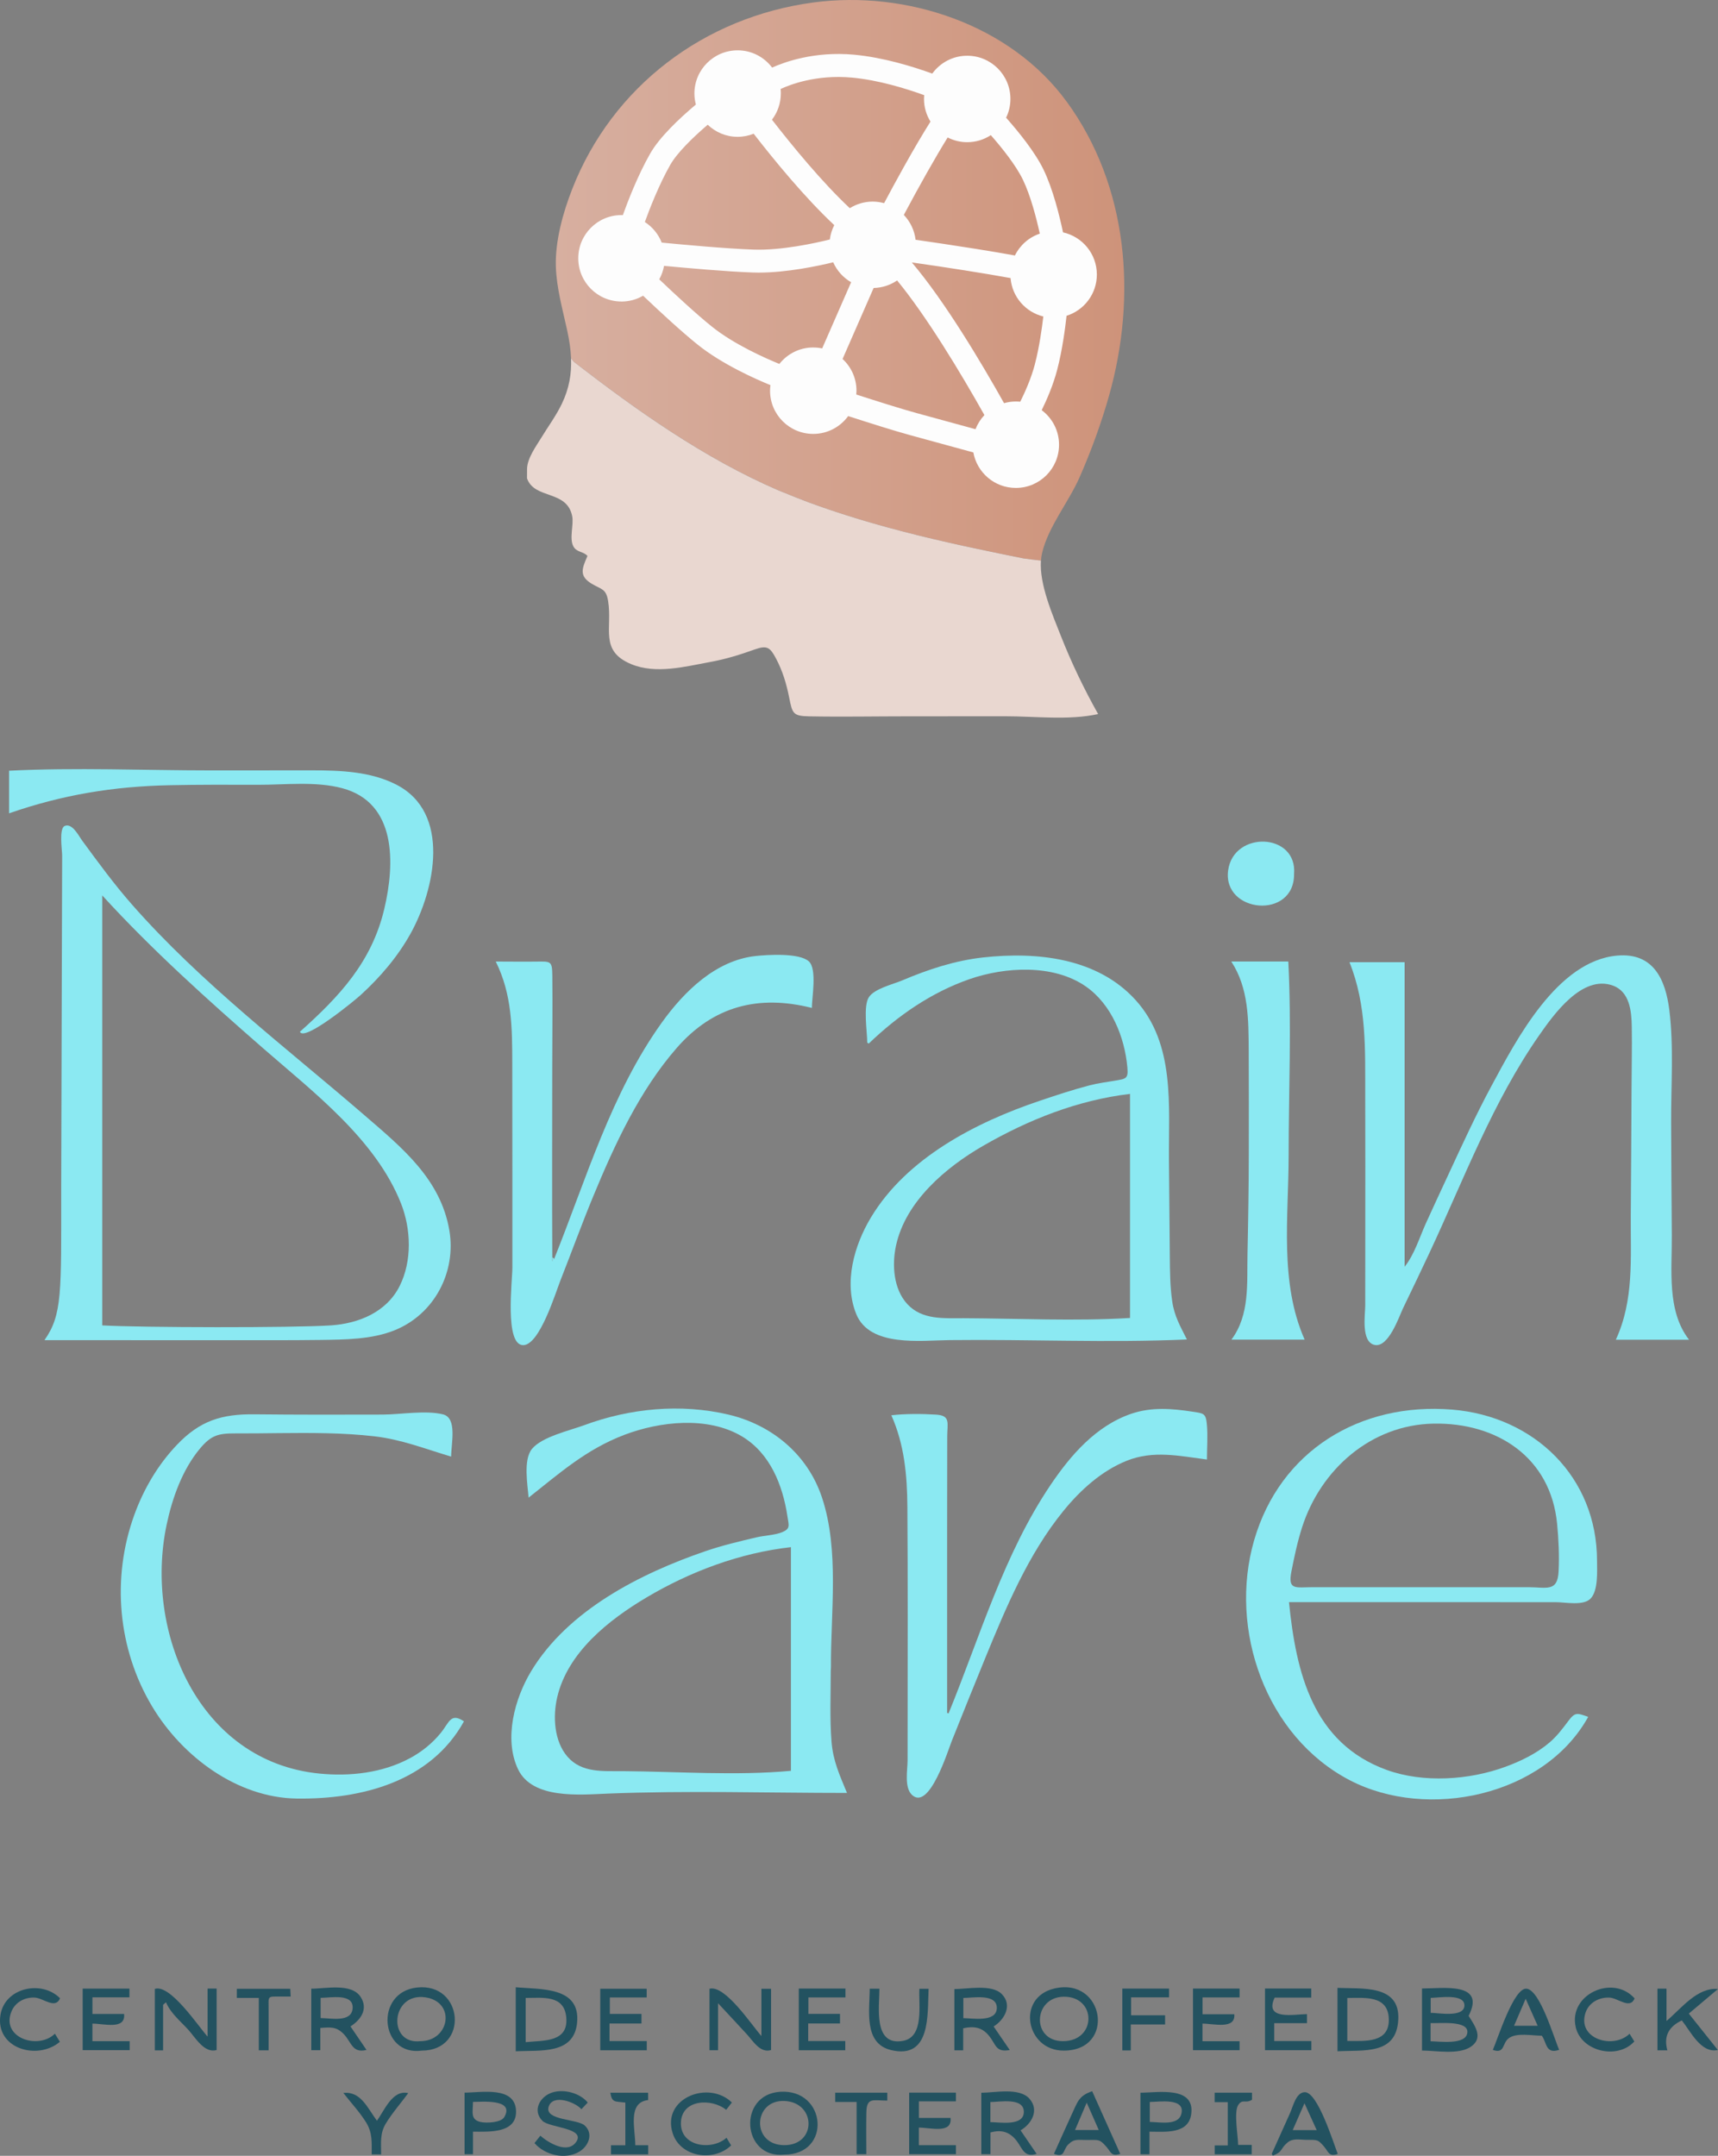 <?xml version="1.0" encoding="UTF-8"?><svg id="Capa_2" xmlns="http://www.w3.org/2000/svg" xmlns:xlink="http://www.w3.org/1999/xlink" viewBox="0 0 636.07 798.08"><rect x="0" y="0" width="636.07" height="798.08" fill="#808080" stroke="none"/><defs><linearGradient id="Degradado_sin_nombre_3" x1="205.78" y1="103.76" x2="416.24" y2="103.76" gradientUnits="userSpaceOnUse"><stop offset="0" stop-color="#d7afa0"/><stop offset="1" stop-color="#ce937a"/></linearGradient></defs><g id="Iconos_campos_de_formulario"><path d="m16.46,496.13c6.65-9.5,6.2-17.5,6.2-55.57.06-20.4.11-40.81.17-61.21.06-20.87.12-41.73.18-62.6,0-2.06-1.25-10.11.97-11,2.83-1.13,5.18,3.73,6.46,5.46,5.91,8.05,11.79,16.1,18.39,23.61,25.47,29.01,56.97,52.88,86.1,78.03,13.82,11.94,28.2,23.56,31.44,42.64,2.61,15.39-5.51,30.96-20.17,36.93-8.44,3.44-18.47,3.5-27.44,3.62-11.94.16-23.89.08-35.83.09-22.16.02-44.32-.02-66.48-.02Zm21.39-164.65v159.17c14.06.83,70.74.94,84.7,0,10.31-.7,20.56-4.92,25.41-14.56,4.65-9.26,4.24-21.17.49-30.63-9.43-23.75-32.48-41.2-51.11-57.46-20.53-17.92-41.11-36.39-59.48-56.51Z" style="fill:#8be9f2;"/><path d="m520.04,356.19v112.76c3.62-4.53,5.46-10.71,7.83-15.98,2.74-6.08,5.59-12.12,8.39-18.18,5.14-11.08,10.23-22.19,16.03-32.95,9.2-17.06,24.31-46.19,46.51-48.09,13.25-1.14,17.81,8.69,19.24,20.09,1.7,13.57.63,27.77.68,41.43.05,13.97.13,27.94.25,41.92.11,12.69-1.95,28.08,6.39,38.78h-27.12c6.81-14.8,5.42-30.2,5.54-46.19.12-15.48.21-30.97.28-46.45.03-7.74.21-15.49.09-23.22-.09-5.76-.76-13.02-7.04-15.27-11.32-4.06-21.77,10.58-27.16,18.29-17.28,24.72-27.96,53.4-40.66,80.56-3.21,6.86-6.48,13.69-9.78,20.51-1.5,3.1-5.41,14.88-10.64,13.67-5.02-1.16-3.42-11.25-3.41-14.48,0-8.35.01-16.7.02-25.05.02-17.63.03-35.25-.02-52.88-.04-17.05.58-33.28-5.83-49.26h20.4Z" style="fill:#8be9f2;"/><path d="m307.58,618.56c0,8.72-.4,17.45.28,26.16.57,7.26,3.04,12.47,5.73,19.02-29.46,0-59.09-.93-88.52.24-10.36.41-27.96,2.19-33.28-9.04-5.33-11.24-1.22-26.2,4.86-36.26,13.66-22.63,40.47-36.21,64.64-44.48,6.19-2.12,12.55-3.61,18.91-5.11,2.74-.64,6.83-.81,9.37-1.87,3.14-1.32,2.49-2.45,1.97-5.89-1.75-11.58-6.45-23.48-17.02-29.69-12.65-7.43-30.23-5.44-43.3-.49-14.11,5.35-23.92,14.12-35.51,23.27-.37-4.74-2.05-14.05,1.26-18.06,3.73-4.51,14.01-6.79,19.27-8.74,16.92-6.28,35.77-8.11,53.47-3.94,16.11,3.8,29.33,14.77,34.62,30.69,6.5,19.55,3.2,42.57,3.32,62.82-.02.46-.05.91-.07,1.37Zm-14.75-45.81c-18.81,2.11-37.2,8.97-53.43,18.6-13.97,8.29-29.25,20.33-33.11,37.01-1.64,7.06-1.16,16.2,3.8,21.94,5.27,6.1,13.21,5.31,20.52,5.37,20.46.15,41.85,1.75,62.22-.12v-82.8Z" style="fill:#8be9f2;"/><path d="m321.09,385.95c0-3.87-1.59-13.47.61-16.81,2.07-3.16,8.96-4.77,12.29-6.18,9.66-4.09,19.56-7.37,30.02-8.52,19.81-2.19,42.25.12,56.42,15.76,14.73,16.26,12.2,39.06,12.36,59.33.09,11.79.22,23.57.32,35.36.05,5.61.08,11.31.89,16.88.81,5.52,3,9.2,5.44,14.1-29.21,1.29-58.64-.11-87.89.23-10.62.12-29.5,2.68-34.52-9.6-4.76-11.67-.75-25.55,5.44-35.83,13.26-22.02,38.79-35.17,62.32-43.11,6.14-2.07,12.35-4.14,18.62-5.77,3.17-.83,6.36-1.2,9.58-1.76,4-.68,4.77-.75,4.4-4.92-1.01-11.23-5.88-23.32-15.38-29.93-11.99-8.35-29.93-7.27-43.08-2.7-14.15,4.93-26.54,13.52-37.29,23.85-.19-.12-.38-.24-.57-.36Zm97.28,19.01c-19.29,2.28-37.52,9.51-54.3,19.17-13.87,7.98-28.8,20.61-32.34,37.01-1.52,7.07-.96,16.05,4.2,21.63,5.5,5.95,13.52,5.19,20.93,5.23,20.39.09,41.17,1.15,61.52-.09v-82.95Z" style="fill:#8be9f2;"/><path d="m477.23,593.11c2.64,26.09,8.79,52.18,36.19,62.11,13.58,4.92,30.58,3.76,43.99-1.18,5.83-2.15,11.56-4.95,16.31-9,2.75-2.35,4.74-5.02,6.89-7.88,2.53-3.38,3.24-3.07,7.4-1.58-16.29,29.36-59.49,38.41-88.24,23.47-31.12-16.18-44.99-55.81-35.46-88.79,9.61-33.25,39.31-51.22,73.34-48.43,30.38,2.49,53.63,24.97,53.63,55.98,0,3.75.52,11.1-2.47,14.06-2.69,2.66-9.37,1.25-12.71,1.25-10.89,0-21.78-.01-32.66-.01-22.06,0-44.12,0-66.19,0Zm49.69-5.54c12.96,0,25.93,0,38.89,0,6.7,0,10.84,1.91,11.24-5.78.3-5.79.01-11.95-.55-17.71-2.4-24.65-22.31-37.49-45.75-37.06-23.04.42-41.77,16.84-48.68,38.42-1.7,5.3-2.87,10.85-3.94,16.31-1.38,7.07,1.52,5.82,7.98,5.82,13.6,0,27.21,0,40.81,0Z" style="fill:#8be9f2;"/><path d="m205.18,466.02c11.86-29.52,21.14-61.43,39.9-87.54,8.25-11.48,19.89-22.92,34.61-24.56,4.33-.48,16.28-1.26,19.8,2,3.07,2.85,1.09,13.46,1.09,17.21-19.68-4.96-36.43-.73-49.97,14.75-13.8,15.79-23.01,35.74-30.96,54.95-4.27,10.31-8.05,20.79-12.15,31.16-1.83,4.64-7.73,24.01-13.81,23.98-6.93-.03-3.99-23.87-3.99-28.69,0-11.89,0-23.77,0-35.66,0-13.26-.01-26.51-.04-39.77-.02-13.36-.07-25.71-6.11-37.89,4.95,0,9.9.08,14.85.02,5.57-.07,6.03-.31,6.09,5.23.13,11.51-.03,23.02-.03,34.53-.01,23.22-.1,46.45.02,69.67-.02.5-.03,1.01-.05,1.51.25-.3.5-.61.74-.91Z" style="fill:#8be9f2;"/><path d="m446.85,540.31c-10.21-1.31-19.79-3.52-29.73.47-9.29,3.73-17.13,10.85-23.38,18.53-13.08,16.07-21.3,35.8-29.09,54.8-4.14,10.09-8.19,20.22-12.25,30.35-1.5,3.74-8.31,25.9-14.71,20.04-2.99-2.74-1.67-9.33-1.67-12.84,0-6.06,0-12.12.02-18.18.01-11.65.03-23.31.03-34.96,0-13.52-.03-27.03-.12-40.55-.08-11.85-1.11-23.21-5.94-34.04,5.23-.61,11.33-.57,16.6-.24,5.41.34,4.1,3.11,4.09,8.17-.02,11.4-.04,22.8-.04,34.19-.01,22.69,0,45.38,0,68.06l.53.2c11.63-28.43,20.42-58.85,37.74-84.55,7.47-11.08,16.85-21.92,29.87-26.38,7.57-2.59,15.06-1.95,22.82-.77,4.02.61,4.84.58,5.21,4.7.39,4.27.03,8.71.03,13Z" style="fill:#8be9f2;"/><path d="m171.77,637.25c-12.37,22.33-37.92,28.89-61.88,28.57-22.14-.3-42.45-15.59-53.52-34.03-12.81-21.35-15.09-47.62-6.68-70.89,3.49-9.65,8.75-18.63,15.85-26.07,8.48-8.89,16.52-11.39,28.59-11.26,15.84.17,31.68.15,47.52.1,6.77-.02,15.82-1.68,22.36-.08,5.37,1.32,3.02,10.85,3.02,15.64-9.58-2.85-18.4-6.37-28.45-7.52-11.7-1.34-23.5-1.29-35.25-1.18-5.43.05-10.85.14-16.28.11-6.24-.03-8.92.69-13.06,5.67-6.53,7.86-10.21,18.27-12.3,28.14-8.34,39.51,11.78,87.58,56.42,92.1,11.38,1.15,23.46-.19,33.65-5.67,4.41-2.37,8.31-5.51,11.47-9.41,3.11-3.84,3.6-7.56,8.56-4.23Z" style="fill:#8be9f2;"/><path d="m455.85,355.94h21.13c1.23,23.83.13,47.99.12,71.85-.01,22.78-3.45,46.87,5.93,68.14h-27.11c6.87-9.19,5.72-20.88,5.95-31.71.26-12.48.47-24.96.48-37.44,0-12.61.05-25.24-.03-37.85-.08-11.48.03-23.08-6.46-33Z" style="fill:#8be9f2;"/><path d="m3.37,301.07v-15.75c24.78-1.26,49.91-.12,74.72-.12,12.51,0,25.02,0,37.53-.02,10.42,0,21.57.42,31.06,5.26,20.41,10.4,14.38,38.83,5.36,55.11-4.73,8.54-11.25,16.17-18.44,22.74-2.34,2.14-20.98,17.46-22.56,13.66,14.63-13.06,26.59-25.8,31.24-45.49,3.97-16.81,4.59-39.23-15.5-44.65-9.85-2.66-21.24-1.25-31.35-1.28-10.8-.04-21.6-.07-32.4.15-20.94.41-39.91,3.54-59.68,10.41Z" style="fill:#8be9f2;"/><path d="m479.11,323.56c.15,17.02-26.55,14.5-24.4-1.37,2.01-14.79,25.67-13.97,24.4,1.37Z" style="fill:#8be9f2;"/><path d="m526.47,736.13c7.83,0,23.75-2.51,17.27,10.13,2.29,3.65,5.67,8.14.82,11.43-4.55,3.08-12.94,1.41-18.08,1.41v-22.97Zm3.19,19.54c3.02,0,13.4,1.58,13.62-3.4.2-4.42-10.65-3.15-13.62-3.33v6.73Zm.04-10.53c2.77,0,12.21,1.82,12.48-2.58.29-4.75-9.8-2.95-12.48-2.95v5.53Z" style="fill:#235260;"/><path d="m190.95,759.38v-23.71c9.31.86,24.03-.3,22.71,13.15-1.17,11.92-13.77,10.06-22.71,10.56Zm3.68-19.75v16.36c6.81-.68,15.94.12,15.01-9.29-.82-8.28-8.71-7.07-15.01-7.07Z" style="fill:#235260;"/><path d="m262.68,736.24c5.76-1.62,15.77,13.67,19.22,17.48v-17.48h3.58v22.68c-3.99,1.23-6.62-3.26-8.89-5.76-3.55-3.89-7.17-7.71-10.74-11.57v17.4h-3.17v-22.75Z" style="fill:#235260;"/><path d="m76.86,736.17h3.35v22.73c-4.57,1.39-7.94-4.71-10.56-7.56-2.93-3.18-6.5-6.09-8.19-10.1-.36.31-.72.61-1.08.92v16.88h-3.05v-22.76c5.72-1.86,16.11,13.88,19.53,17.67v-17.79Z" style="fill:#235260;"/><path d="m495.19,759.37v-23.47c9.01.44,23.14-1.36,22.51,11.68-.63,13.21-12.63,11.26-22.51,11.79Zm3.63-19.73v15.91c6.51,0,15.8.93,15.36-8.37-.4-8.66-9.07-7.54-15.36-7.54Z" style="fill:#235260;"/><path d="m290.37,797.63c-15.66,1.61-17.39-22.22-1.55-23.26,17.22-1.13,19.22,23.26,1.55,23.26Zm0-3.5c12.02.02,11.87-15.75.16-16.36-11.7-.6-12.57,16.33-.16,16.36Z" style="fill:#235260;"/><path d="m393.82,759.13c-13.98.03-17.67-19.67-3.44-23,18.52-4.33,22.87,23,3.44,23Zm-.27-3.5c12.55,0,12.51-16.59.29-16.45-11.33.13-12.09,16.45-.29,16.45Z" style="fill:#235260;"/><path d="m118.6,750.74v8.24h-3.35v-22.77c5.29,0,14.84-2.18,18.25,3.01,2.94,4.47.09,8.51-3.74,10.95,1.97,2.9,3.91,5.74,5.93,8.7-5.36,1.37-5.51-2.96-8.57-6.01-2.67-2.66-4.79-2.4-8.53-2.12Zm.11-3.66c3.62,0,11.3,1.74,11.83-3.44.61-5.9-8.32-4.04-11.83-4.04v7.48Z" style="fill:#235260;"/><path d="m367.88,750.19c2,2.93,3.91,5.71,5.97,8.72-5.3.96-4.99-2.01-7.77-5.37-2.55-3.08-5.56-3.55-9.47-2.68v8.17h-3.26v-22.68c4.81,0,13.8-1.91,17.51,1.81,4.13,4.14,1.07,9.51-2.98,12.03Zm-11.21-3.08c3.27,0,12.3,1.67,12.39-3.75.09-5.5-9.12-3.72-12.39-3.72v7.47Z" style="fill:#235260;"/><path d="m383.8,797.35c-4.64,1.48-5.23-1.98-7.37-4.78-2.53-3.3-5.56-4.31-9.72-3.14v8.04h-3.39v-22.74c5,0,14.09-2.05,17.83,2.21,3.76,4.28.74,9.36-3.3,11.7,2,2.94,3.94,5.77,5.95,8.71Zm-17.12-11.75c3.27,0,12.34,1.67,12.38-3.77.05-5.49-9.1-3.66-12.38-3.66v7.43Z" style="fill:#235260;"/><path d="m156.13,759.13c-15.48,2.13-17.58-21.62-1.75-23.36,17.31-1.9,19.36,23.36,1.75,23.36Zm-.55-3.5c10.96,0,13.27-14.53,1.93-16.22-12.91-1.92-14.11,17.6-1.93,16.22Z" style="fill:#235260;"/><path d="m217.6,778.36c-.78.82-1.47,1.54-2.35,2.47-2.11-2.57-10.68-5.88-12.14-.84-1.46,5.04,10.74,4.38,13.41,6.89,3.28,3.07,1.36,7.63-2.03,9.65-5.24,3.12-12.76,1.29-16.6-3.17.67-.85,1.37-1.73,2.16-2.73,2.91,2.54,10.21,7.05,13.37,2.15,3.28-5.09-10.05-5.05-12.62-7.68-3.74-3.82-.93-8.9,3.51-10.42,4.3-1.47,10.4.09,13.3,3.68Z" style="fill:#235260;"/><path d="m468.34,736.14h17.14v3.36h-13.54c-4.09,8.59,7.54,6.12,11.95,6.12v3.34h-12.12v6.62h13.75v3.39h-17.17v-22.82Z" style="fill:#235260;"/><path d="m295.75,736.16h17.27v3.28h-13.72v6.09h11.7v3.55h-11.77v6.5h13.72v3.42h-17.21v-22.84Z" style="fill:#235260;"/><path d="m225.67,749.09v6.5h13.79v3.42h-17.22v-22.78h17.19v3.22h-13.64v6.09h11.71v3.55h-11.84Z" style="fill:#235260;"/><path d="m445.21,745.66h11.77c.52,5.75-7.62,3.47-11.78,3.47v6.53h13.74v3.31h-17.25v-22.8h17.25v3.26h-13.72v6.23Z" style="fill:#235260;"/><path d="m48.01,755.64v3.32h-17.4v-22.79h17.31v3.23h-13.7v6.15h11.72c.64,5.99-7.4,3.58-11.73,3.58v6.51h13.8Z" style="fill:#235260;"/><path d="m336.61,797.46v-22.78h17.31v3.22h-13.7v6.15h11.71c.65,5.99-7.39,3.58-11.73,3.58v6.51h13.72v3.32h-17.31Z" style="fill:#235260;"/><path d="m613.66,736.19h3.34v11.97c5.54-4.67,11.33-12.5,19.07-11.85-3.7,3.12-7.21,6.08-10.81,9.11,3.6,4.51,7.11,8.91,10.74,13.47-6.16,1.39-10.01-6.77-13.32-10.94-4.78,2.25-6.83,5.79-5.36,11.07h-3.67v-22.82Z" style="fill:#235260;"/><path d="m577.26,758.84c-5.09,1.74-4.58-2.86-6.43-5.23-3.61,0-9.37-1.25-12.28.97-2.45,1.87-1.35,5.85-5.85,4.29,1.78-3.94,7.71-23.09,12.47-22.67,5.02.45,10.16,18.31,12.1,22.64Zm-16.71-8.9h8.76c-1.52-3.42-2.94-6.6-4.45-10-1.51,3.51-2.89,6.72-4.3,10Z" style="fill:#235260;"/><path d="m390.2,797.35c2.18-4.82,4.31-9.66,6.53-14.46,2.28-4.92,2.69-7.03,7.63-8.74,3.61,8.05,6.99,15.59,10.4,23.2-3.36,1.07-3.39-.62-5.07-2.55-2.63-3-2.84-2.61-7.34-2.59-3.33.02-4.67-.57-6.94,1.77-1.93,1.99-1.06,4.93-5.21,3.37Zm12.15-18.97c-1.54,3.62-2.91,6.83-4.33,10.15h8.79c-1.5-3.4-2.91-6.62-4.47-10.15Z" style="fill:#235260;"/><path d="m495.3,797.38c-3.31,1.15-3.4-.74-5.02-2.65-2.4-2.85-2.6-2.54-6.73-2.58-2.44-.02-4.88-.7-6.92,1.05-2.87,2.46-1.47,3.29-5.39,4.81-.13-.22-.27-.44-.4-.66,2.27-5.04,4.52-10.09,6.8-15.13,1.08-2.38,2.2-7.7,5.47-7.7,4.79,0,10.59,18.82,12.18,22.86Zm-12.33-18.76c-1.59,3.62-2.95,6.73-4.36,9.93h8.88c-1.51-3.33-2.93-6.44-4.52-9.93Z" style="fill:#235260;"/><path d="m175.12,789.13v8.35h-3.12v-22.8c6.15,0,18.86-2.55,19.06,6.89.18,8.32-10.22,7.56-15.94,7.56Zm-.01-11c0,3.73-1.05,6.45,2.7,7.39,2.06.52,7.66.33,8.89-1.78,4.04-6.9-8.63-5.62-11.59-5.62Z" style="fill:#235260;"/><path d="m425.58,789.13v8.37h-3.34v-22.79c6.34,0,20.17-2.58,18.81,7.85-.99,7.62-9.75,6.57-15.47,6.57Zm.12-3.6c3.41,0,10.49,1.54,11.67-2.94,1.62-6.16-8.4-4.45-11.67-4.45v7.39Z" style="fill:#235260;"/><path d="m322,736.22h3.6c0,6.59-2.43,21.37,8.76,19.29,7.88-1.47,5.7-13.31,6.03-19.26h3.41c-.44,9.48.93,26.25-13.93,22.67-10.23-2.47-7.87-14.78-7.87-22.7Z" style="fill:#235260;"/><path d="m22.24,739.76c-1.78,4.19-6.21-.1-9.37-.26-3.66-.18-7.18,1.64-8.62,5.12-4.01,9.76,9.88,14.35,16.08,8.24.64,1.04,1.18,1.91,1.84,3-8.31,7.07-24.03,2.5-21.99-10,1.65-10.09,15.28-12.98,22.06-6.1Z" style="fill:#235260;"/><path d="m605.2,739.8c-1.68,4.18-6.15-.14-9.28-.29-3.82-.19-7.64,1.79-8.9,5.59-3.21,9.69,10.23,13.67,16.31,7.79.66,1.07,1.21,1.97,1.76,2.85-6.27,6.89-19.66,3.69-21.71-5.34-2.73-12.09,13.79-19.65,21.81-10.6Z" style="fill:#235260;"/><path d="m268.99,791.39c.7,1.17,1.2,2.01,1.7,2.83-6.43,6.21-18.76,4.4-21.63-4.48-4.2-12.99,13.29-19.83,21.91-11.4-.66.85-1.35,1.73-2.11,2.71-5.35-4.37-16.66-4-16.76,4.95-.1,8.8,11.56,10.19,16.89,5.39Z" style="fill:#235260;"/><path d="m415.53,736.17h17.3v3.24h-14.06v6.64h12.59v3.4h-12.7v9.61h-3.13v-22.89Z" style="fill:#235260;"/><path d="m463.54,774.69v2.62c-2.36,1.56-3.51-.49-5.11,1.97-1.69,2.59-.03,11.63-.03,14.76h5.03v3.47h-13.7v-3.28h4.84v-16.02h-4.86v-3.51h13.83Z" style="fill:#235260;"/><path d="m235.21,794.16h4.78v3.37h-13.78v-3.36h5.32v-15.81c-3.83-.48-4.94.15-5.57-3.65h14v2.73c-7.72.84-4.75,10.67-4.75,16.73Z" style="fill:#235260;"/><path d="m151.15,774.86c-2.71,3.7-5.96,7.37-8.32,11.28-2.22,3.68-1.72,7.19-1.72,11.41h-3.5c0-4.43.33-7.99-2.06-11.85-2.38-3.84-5.66-7.33-8.43-10.9,6.47-.74,8.97,5.64,12.44,10.29,2.81-3.92,5.81-11.63,11.61-10.22Z" style="fill:#235260;"/><path d="m99.43,759.03h-3.61v-19.4h-8.14v-3.38h19.79c.04.74.08,1.62.15,2.87-1.12,0-2.16,0-3.2,0-5.76.02-4.95-.55-4.98,5.11-.02,4.9,0,9.8,0,14.79Z" style="fill:#235260;"/><path d="m328.51,774.7v2.93c-5.25,0-7.64-1.33-7.75,4.41-.1,5.14-.02,10.29-.02,15.43h-3.59v-19.32h-7.93v-3.45h19.29Z" style="fill:#235260;"/><path d="m307.58,618.56c.02-.46.05-.91.07-1.37-.02.46-.05.91-.07,1.37Z" style="fill:#8be9f2;"/><path d="m205.18,466.02l-.74.91c.02-.5.03-1.01.05-1.51.23.2.46.4.7.6Z" style="fill:#8be9f2;"/><path d="m342.54,198.83s.03,0,.05.01c-.86-.21-1.73-.42-2.59-.63.85.21,1.69.41,2.54.62Z" style="fill:none;"/><path d="m355.42,201.81s.01,0,.02,0c-.81-.18-1.62-.36-2.43-.54.8.18,1.6.36,2.41.54Z" style="fill:none;"/><path d="m355.42,201.81s.01,0,.02,0c-.81-.18-1.62-.36-2.43-.54.8.18,1.6.36,2.41.54Z" style="fill:none;"/><path d="m342.54,198.83s.03,0,.05.01c-.86-.21-1.73-.42-2.59-.63.85.21,1.69.41,2.54.62Z" style="fill:none;"/><path d="m294.3,184.04c.32.13.64.26.96.39.85.33,1.71.64,2.56.96-.85-.32-1.71-.63-2.55-.96-.32-.12-.64-.26-.96-.38Z" style="fill:none;"/><path d="m394.87,37.57C374,9,335.48-3.65,301.21.91c-40.52,5.39-74.49,31.12-89.35,69.06-3.41,8.7-6.35,19.23-6.06,28.69.25,8.05,2.54,16,4.23,23.82.75,3.51,1.27,6.87,1.4,10.17.31.39.65.81,1.02,1.25,23.1,17.93,48.43,35.82,75.53,47.53,3.76,1.56,7.48,3.05,11.12,4.43.22.08.43.16.65.24,1.05.39,2.11.76,3.16,1.13.66.23,1.31.47,1.97.7,1.02.35,2.03.7,3.05,1.04.69.23,1.38.47,2.08.69,1.01.33,2.01.66,3.02.98.7.22,1.39.44,2.09.66,1.02.32,2.03.63,3.05.94.68.2,1.35.41,2.03.61,1.05.31,2.1.62,3.16.92.61.18,1.22.35,1.83.52,1.12.32,2.25.63,3.37.94.47.13.95.25,1.42.38,1.27.34,2.54.68,3.81,1.02.07.02.15.04.22.06,1.91.5,3.83.98,5.75,1.46.08.02.17.04.25.06.86.21,1.73.42,2.59.63.95.23,1.91.47,2.86.69,1.21.29,2.43.57,3.64.85.67.15,1.34.31,2.01.46.64.14,1.27.28,1.91.43.81.18,1.62.36,2.43.54.41.09.81.18,1.22.27,0,0,0,0,0,0,.25.06.5.11.75.16,1.43.31,2.87.63,4.3.93.11.02.23.05.34.07,2.53.54,5.06,1.06,7.59,1.59.61.13,1.21.25,1.82.38,2.46.5,4.92,1,7.38,1.5,2.36.33,4.55.59,6.56.81.06-.96.19-1.89.4-2.77,2.28-9.74,9.82-18.84,13.85-27.98,4.33-9.83,8.08-20.12,10.99-30.44,10.29-36.58,7.15-77.37-15.77-108.76Z" style="fill:url(#Degradado_sin_nombre_3);"/><path d="m378.84,206.71c-2.46-.49-4.92-.99-7.38-1.5-.61-.12-1.22-.25-1.82-.38-2.53-.52-5.06-1.05-7.59-1.59-.11-.02-.23-.05-.34-.07-1.44-.31-2.87-.62-4.3-.93-.25-.05-.5-.11-.75-.16,0,0,0,0,0,0-.41-.09-.81-.18-1.22-.27,0,0-.01,0-.02,0-.8-.18-1.6-.36-2.41-.54-.64-.14-1.27-.28-1.91-.43-.67-.15-1.34-.31-2.01-.46-1.21-.28-2.43-.56-3.64-.85-.96-.23-1.91-.46-2.86-.69-.02,0-.03,0-.05-.01-.85-.21-1.7-.41-2.54-.62-.08-.02-.17-.04-.25-.06-1.92-.48-3.83-.96-5.75-1.46-.07-.02-.15-.04-.22-.06-1.27-.33-2.54-.67-3.81-1.02-.47-.13-.95-.25-1.42-.38-1.12-.31-2.25-.62-3.37-.94-.61-.17-1.22-.34-1.83-.52-1.05-.3-2.11-.61-3.16-.92-.68-.2-1.35-.4-2.03-.61-1.02-.31-2.03-.62-3.05-.94-.7-.22-1.39-.44-2.09-.66-1.01-.32-2.02-.65-3.02-.98-.69-.23-1.38-.46-2.08-.69-1.02-.34-2.03-.69-3.05-1.04-.66-.23-1.31-.46-1.97-.7-1.05-.37-2.11-.75-3.16-1.13-.22-.08-.43-.16-.65-.24-3.65-1.39-7.36-2.87-11.12-4.43-27.11-11.71-52.44-29.6-75.53-47.53-.37-.44-.71-.86-1.02-1.25.24,5.65-.65,11.12-3.42,16.87-2.12,4.42-5.13,8.47-7.67,12.65-1.77,2.92-5.14,7.46-5.19,11.46-.05,3.82,0,3.54,0,3.5,2.79,7.81,14.76,4.15,16.71,13.94.64,3.18-1.15,8.24.45,11.21,1.21,2.26,3.69,1.79,5.21,3.53-1.99,4.57-3.25,7.39,1.54,10.27,3.58,2.15,5.33,1.78,6.08,6.3,1.69,10.15-3.31,18.53,8.55,23.47,9.15,3.81,19.91.93,29.23-.78,5.94-1.09,10.97-2.67,16.59-4.67,4.48-1.59,5.61-.76,7.78,3.32,2.45,4.59,3.89,9.38,4.9,14.48,1.19,6.01,1.42,6.88,7.5,6.99,12.08.23,24.18-.01,36.26-.01,12.08-.01,24.16-.01,36.25-.02,11.08-.01,23.56,1.57,34.38-.82-5.34-9.55-9.86-18.94-13.87-29.12-2.95-7.51-7.93-18.89-7.31-27.7-2.01-.22-4.2-.48-6.56-.81Zm-83.58-22.29c-.32-.12-.64-.26-.96-.39.32.13.64.26.96.38.85.33,1.7.64,2.55.96-.85-.32-1.71-.63-2.56-.96Z" style="fill:#e9d7d0;"/><path d="m230.1,111.63c2.92,0,5.64-.79,8-2.16,6.23,5.93,14.14,13.24,20.15,18.07,9.04,7.27,21.45,12.77,27,15.03-.09.68-.15,1.36-.15,2.06,0,8.84,7.16,16,16,16,5.32,0,10.02-2.61,12.93-6.6,7.42,2.4,17.06,5.46,23.05,7.09,7.19,1.96,17.45,4.77,23.29,6.37,1.35,7.47,7.87,13.14,15.73,13.14,8.84,0,16-7.16,16-16,0-5.24-2.53-9.87-6.42-12.79,1.94-3.96,4.26-9.33,5.72-14.9,1.91-7.3,2.99-15.52,3.48-20.04,6.5-2.03,11.22-8.1,11.22-15.27,0-7.64-5.36-14.02-12.53-15.61-1.27-6.04-3.7-15.96-7.21-23.22-3.16-6.54-9.29-14.07-13.86-19.23,1.02-2.1,1.6-4.45,1.6-6.94,0-8.84-7.16-16-16-16-5.32,0-10.03,2.61-12.94,6.61-7.3-2.65-18.18-5.99-28.93-6.99-14.71-1.36-25.89,2.75-30.36,4.77-2.92-3.88-7.55-6.39-12.77-6.39-8.84,0-16,7.16-16,16,0,1.41.2,2.77.54,4.07-6.23,5.24-13.46,12.1-16.9,18.13-4.59,8.04-8.35,17.83-10.14,22.82-.17,0-.33-.03-.5-.03-8.84,0-16,7.16-16,16s7.16,16,16,16Zm71,17c-5.09,0-9.62,2.39-12.55,6.1-5.07-2.07-16.81-7.24-24.97-13.81-5.7-4.58-13.39-11.69-19.5-17.51.85-1.53,1.45-3.21,1.77-4.99,8.81.84,23.3,2.12,32.86,2.46.71.03,1.43.04,2.16.04,10.4,0,21.86-2.42,27.61-3.82,1.38,3.11,3.71,5.69,6.64,7.38l-10.72,24.5c-1.06-.22-2.16-.34-3.29-.34Zm60.08,30.26c-5.98-1.64-15.22-4.17-21.86-5.98-5.67-1.55-14.98-4.5-22.29-6.86.04-.47.07-.94.07-1.43,0-4.64-1.99-8.81-5.15-11.73l11.5-26.28c3.22-.07,6.21-1.09,8.7-2.79,10.81,13.14,23.41,33.97,32.32,49.84-1.42,1.5-2.54,3.27-3.3,5.23Zm21.99-24.1c-1.35,5.18-3.63,10.3-5.43,13.92-.54-.05-1.08-.08-1.64-.08-1.51,0-2.97.22-4.36.62-8.5-15.15-21.9-37.64-34.08-52.02.01-.02.02-.05.03-.07,13.19,1.88,26.56,3.98,36.46,5.78.56,6.94,5.54,12.61,12.13,14.22-.52,4.43-1.51,11.49-3.12,17.63Zm-32.31-83.9c2.18,1.11,4.63,1.75,7.24,1.75,3.23,0,6.22-.96,8.74-2.61,4.13,4.71,9.28,11.13,11.87,16.48,2.88,5.96,5.02,14.31,6.26,19.98-4.04,1.37-7.35,4.31-9.21,8.09-3.94-.72-8.72-1.54-14.58-2.47-8.4-1.34-16.69-2.56-22.2-3.35-.42-3.55-2-6.75-4.35-9.2,5.72-10.74,11.55-21.1,16.23-28.67Zm-61.76-16.25c0-.57-.03-1.14-.09-1.69,3.14-1.48,13.06-5.46,26.44-4.22,9.75.9,19.89,4.02,26.72,6.49-.04.47-.07.94-.07,1.41,0,3.08.89,5.95,2.4,8.39-2.66,4.21-5.91,9.69-9.92,16.87-2.57,4.6-5.06,9.21-7.25,13.32-1.35-.37-2.76-.58-4.23-.58-3.11,0-6.01.9-8.47,2.44-10.22-9.56-21.34-23.13-28.82-32.76,2.05-2.69,3.28-6.04,3.28-9.68Zm-40.97,26.42c2.57-4.51,8.33-10.12,13.89-14.89,2.88,2.77,6.78,4.48,11.08,4.48,2.1,0,4.1-.42,5.94-1.15,7.62,9.83,19.03,23.74,29.84,33.84-.84,1.63-1.41,3.42-1.64,5.32-5.35,1.33-17.94,4.11-28.24,3.74-9.85-.34-25.54-1.77-34.01-2.59-1.24-3.15-3.44-5.81-6.25-7.62,1.75-4.82,5.27-13.9,9.39-21.12Z" style="fill:#fdfdfd;"/></g></svg>